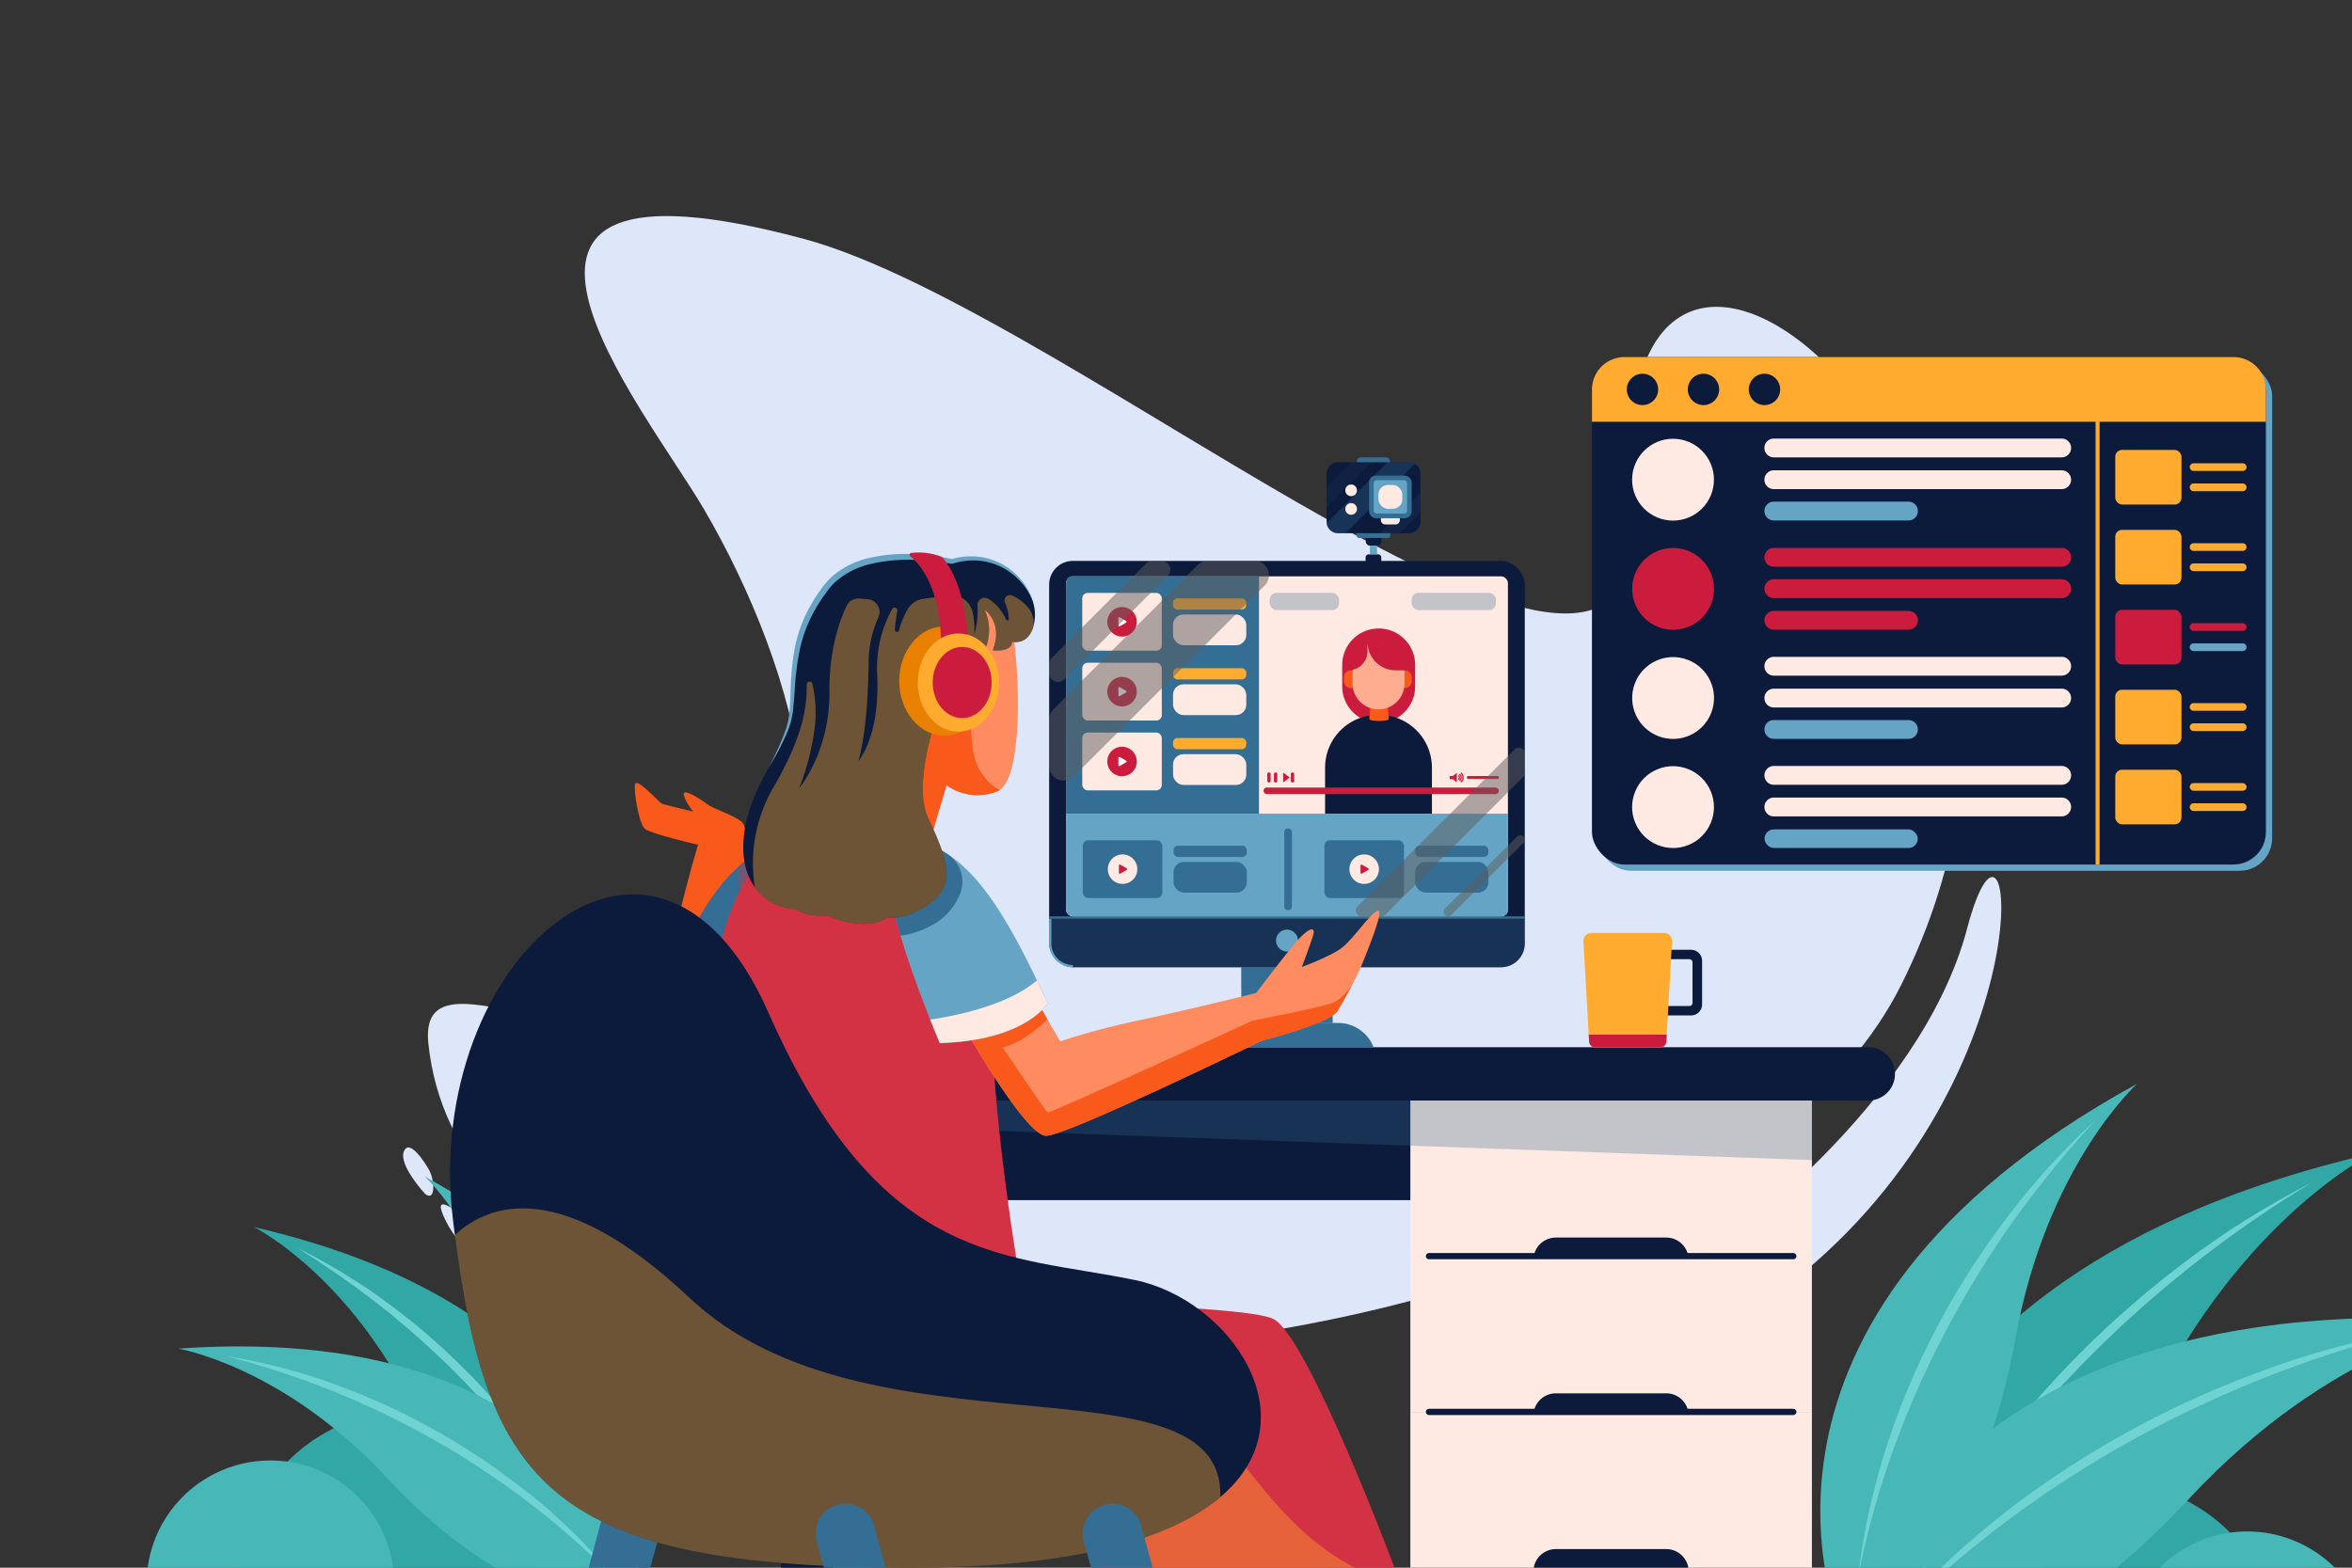 <svg xmlns="http://www.w3.org/2000/svg" xmlns:xlink="http://www.w3.org/1999/xlink" viewBox="0 0 750 500"><rect x="0" y="0" width="750" height="500" fill="#333333" stroke="none"/><defs><style>.cls-1,.cls-12{fill:none;}.cls-2{isolation:isolate;}.cls-3{fill:#dee6f9;}.cls-4{fill:#31a8a5;}.cls-5{fill:#48b7b7;}.cls-6{fill:#6ed3d1;}.cls-7{fill:#65a4c5;}.cls-8{fill:#0c1a3c;}.cls-27,.cls-9{fill:#ffab2f;}.cls-10{fill:#ffe9e3;}.cls-11{fill:#cb1c3e;}.cls-12{stroke:#0c1a3c;stroke-linecap:round;stroke-linejoin:round;stroke-width:1.98px;}.cls-13{fill:#326c92;}.cls-13,.cls-27,.cls-28{mix-blend-mode:multiply;}.cls-13,.cls-15,.cls-16{opacity:0.3;}.cls-14,.cls-16,.cls-17{fill:#346e94;}.cls-17,.cls-27,.cls-28{opacity:0.4;}.cls-18{fill:#f9591a;}.cls-19{fill:#ffad91;}.cls-20{clip-path:url(#clip-path);}.cls-21{fill:#fff;}.cls-22{mix-blend-mode:screen;opacity:0.5;}.cls-23{fill:#5d5d5d;}.cls-24{fill:#e14545;}.cls-25{fill:#ffa466;}.cls-26,.cls-28{fill:#d33245;}.cls-29{fill:#ff8b61;}.cls-30{fill:#ea8000;}</style><clipPath id="clip-path"><rect class="cls-1" x="339.92" y="183.82" width="140.93" height="108.47" rx="2.16"></rect></clipPath></defs><g class="cls-2"><g id="OBJECT"><path class="cls-3" d="M187.09,425.67s-35.24-16.93-44.88-36.16,24.91,18.76,51.55,25.47S202.8,432.62,187.09,425.67Z"></path><path class="cls-3" d="M546.35,399s66-46.14,80.92-102.86,27.66,46.53-56,112.83S546.35,399,546.35,399Z"></path><path class="cls-3" d="M136.6,332.84c-3.42-32.64,54.05,10.93,91.57-11.91,48.64-29.61,26.16-107.67-3.8-158.71-19-32.34-90.05-118.62,31.68-86.11,87.35,23.33,274.4,189.15,264.75,86.11-14.31-152.85,164.31-5.55,85.4,152C537.67,451.09,152.09,480.93,136.6,332.84Z"></path><path class="cls-3" d="M638.68,270.37c3.89-4.94,4.93-18.83.61-21.75s-5.76,8.57-5.8,11.72C633.43,265.88,634.79,275.31,638.68,270.37Z"></path><path class="cls-3" d="M135.6,380.83s-8.51-9.13-6.83-13.54,6.77,3.5,8.13,6C138.63,376.59,138.93,383.34,135.6,380.83Z"></path><path class="cls-4" d="M131,449.81a55.47,55.47,0,0,0-55.48,55.47h111A55.47,55.47,0,0,0,131,449.81Z"></path><path class="cls-5" d="M86.2,465.81a39.48,39.48,0,0,0-39.48,39.47h79A39.47,39.47,0,0,0,86.2,465.81Z"></path><path class="cls-4" d="M200.63,513.58S213.74,422.12,81,391.36c0,0,30.29,15.08,51.5,58.84S179.56,509.6,200.63,513.58Z"></path><path class="cls-6" d="M192.13,501.77s-1-2.06-2.85-5.53-4.69-8.37-8.34-14.06c-1.81-2.85-3.88-5.87-6.07-9.05s-4.64-6.46-7.22-9.79-5.34-6.7-8.17-10.1-5.86-6.73-9-10l-2.3-2.46-2.36-2.39c-1.56-1.61-3.16-3.16-4.77-4.69-3.2-3.05-6.39-6-9.58-8.76-1.57-1.41-3.19-2.71-4.74-4L124.45,419l-2.31-1.82c-3-2.43-6-4.59-8.66-6.63l-4-2.8c-1.25-.91-2.44-1.76-3.59-2.51-2.3-1.5-4.25-2.91-5.93-3.95L94.76,398l5.54,2.85c1.77.89,3.83,2.13,6.24,3.5s5,3.05,7.9,4.86,5.92,3.93,9,6.27l2.4,1.75,2.4,1.86c1.63,1.25,3.27,2.55,4.9,3.93s3.31,2.74,4.94,4.21,3.32,2.91,4.93,4.47,3.27,3.09,4.85,4.71l2.41,2.4,2.35,2.47c3.13,3.31,6.11,6.75,9,10.17s5.55,6.93,8.07,10.37,4.82,6.86,7,10.12,4,6.44,5.7,9.41A162.36,162.36,0,0,1,189.81,496c.81,1.82,1.36,3.27,1.75,4.26Z"></path><path class="cls-5" d="M204.12,500.64S235.34,430,135.39,375.21c0,0,21,19,28.17,59S188.06,492.68,204.12,500.64Z"></path><path class="cls-6" d="M199.94,489.21s-.07-.46-.26-1.33-.47-2.14-.83-3.75-.86-3.55-1.48-5.77c-.31-1.1-.63-2.28-1-3.52L195.21,471l-.63-2.07-.73-2.12c-.49-1.44-1-2.93-1.5-4.46s-1.16-3.06-1.76-4.65c-.3-.79-.6-1.6-.9-2.41s-.66-1.6-1-2.42c-.67-1.63-1.36-3.28-2.05-4.95s-1.54-3.31-2.28-5-1.5-3.4-2.38-5.05-1.71-3.33-2.58-5l-1.26-2.51-1.39-2.45c-.93-1.62-1.85-3.24-2.76-4.84s-1.9-3.16-2.86-4.69l-2.86-4.54c-.48-.74-.91-1.5-1.42-2.2l-1.49-2.09-2.85-4.07c-1.8-2.7-3.74-5.05-5.47-7.29l-2.49-3.2c-.78-1-1.52-2-2.3-2.85l-3.9-4.5-3.36-4,3.79,3.57,4.31,4.16c.85.78,1.67,1.7,2.54,2.67s1.77,2,2.71,3.05l3,3.32c1,1.13,1.95,2.44,3,3.72s2,2.62,3.07,4,2.12,2.76,3.08,4.26l3,4.51,1.54,2.3c.54.77,1,1.6,1.45,2.4l2.84,4.89,1.43,2.47,1.31,2.54,2.57,5.09c.88,1.69,1.57,3.45,2.36,5.15s1.55,3.4,2.21,5.11l2,5.07c.32.84.65,1.65.94,2.48s.55,1.66.82,2.47c.53,1.63,1,3.23,1.56,4.78.88,3.15,1.8,6.1,2.41,8.89.32,1.39.65,2.71.93,4s.48,2.49.7,3.62c.45,2.27.71,4.28.95,5.92s.35,2.94.42,3.83S199.94,489.21,199.94,489.21Z"></path><path class="cls-5" d="M207.08,511.86s-14.31-91.28-150.25-81.73c0,0,33.38,5.53,66.49,41.14S185.77,514.24,207.08,511.86Z"></path><path class="cls-6" d="M195.48,503.06s-1.52-1.68-4.34-4.44-6.95-6.62-12.1-11c-2.57-2.2-5.43-4.48-8.46-6.88s-6.33-4.81-9.77-7.24-7.08-4.84-10.78-7.26-7.57-4.71-11.5-6.9l-2.92-1.67-3-1.6c-2-1.08-4-2.09-5.93-3.08-4-2-7.87-3.88-11.74-5.57-1.91-.88-3.84-1.65-5.7-2.44l-2.78-1.18-2.74-1.06c-3.59-1.43-7.05-2.63-10.22-3.79l-4.61-1.52c-1.46-.5-2.85-1-4.17-1.34-2.64-.77-4.92-1.54-6.83-2l-6-1.67,6.13,1.1c2,.34,4.29.92,7,1.52s5.7,1.44,9,2.33,6.8,2,10.48,3.34l2.8,1,2.85,1.07c1.92.72,3.87,1.48,5.83,2.32s4,1.65,6,2.58,4,1.81,6,2.83,4,2,6,3.07l3,1.59,3,1.67c4,2.25,7.82,4.66,11.59,7.08s7.34,5,10.75,7.55S169,476.55,172,479s5.74,5,8.21,7.33a158.69,158.69,0,0,1,11.39,11.85c1.31,1.49,2.27,2.72,2.93,3.55Z"></path><rect class="cls-7" x="509.64" y="115.88" width="214.9" height="161.85" rx="10.36"></rect><rect class="cls-8" x="507.64" y="113.88" width="214.9" height="161.85" rx="10.36"></rect><path class="cls-9" d="M518,113.88H712.18a10.36,10.36,0,0,1,10.36,10.36v10.28a0,0,0,0,1,0,0H507.64a0,0,0,0,1,0,0V124.24A10.36,10.36,0,0,1,518,113.88Z"></path><path class="cls-8" d="M528.75,124.2a5,5,0,1,1-5-5A5,5,0,0,1,528.75,124.2Z"></path><path class="cls-8" d="M548.2,124.2a5,5,0,1,1-5-5A5,5,0,0,1,548.2,124.2Z"></path><path class="cls-8" d="M567.65,124.2a5,5,0,1,1-5-5A5,5,0,0,1,567.65,124.2Z"></path><circle class="cls-10" cx="533.49" cy="152.99" r="13.05"></circle><path class="cls-10" d="M657.43,145.87h-91.8a3,3,0,0,1-3-3h0a3,3,0,0,1,3-3h91.8a3,3,0,0,1,3,3h0A3,3,0,0,1,657.43,145.87Z"></path><path class="cls-10" d="M657.43,156h-91.8a3,3,0,0,1-3-3h0a3,3,0,0,1,3-3h91.8a3,3,0,0,1,3,3h0A3,3,0,0,1,657.43,156Z"></path><path class="cls-7" d="M608.57,166H565.63a3,3,0,0,1-3-3h0a3,3,0,0,1,3-3h42.94a3,3,0,0,1,3,3h0A3,3,0,0,1,608.57,166Z"></path><circle class="cls-11" cx="533.49" cy="187.8" r="13.05" transform="translate(262.66 684.32) rotate(-80.78)"></circle><path class="cls-11" d="M565.63,174.75h91.8a3,3,0,0,1,3,3v0a3,3,0,0,1-3,3h-91.8a3,3,0,0,1-3-3v0a3,3,0,0,1,3-3Z"></path><path class="cls-11" d="M657.43,190.76h-91.8a3,3,0,0,1-3-3h0a3,3,0,0,1,3-3h91.8a3,3,0,0,1,3,3h0A3,3,0,0,1,657.43,190.76Z"></path><path class="cls-11" d="M608.57,200.84H565.63a3,3,0,0,1-3-3h0a3,3,0,0,1,3-3h42.94a3,3,0,0,1,3,3h0A3,3,0,0,1,608.57,200.84Z"></path><circle class="cls-10" cx="533.49" cy="222.61" r="13.05" transform="translate(228.3 713.55) rotate(-80.78)"></circle><path class="cls-10" d="M657.43,215.49h-91.8a3,3,0,0,1-3-3h0a3,3,0,0,1,3-3h91.8a3,3,0,0,1,3,3h0A3,3,0,0,1,657.43,215.49Z"></path><path class="cls-10" d="M565.63,219.64h91.8a3,3,0,0,1,3,3v0a3,3,0,0,1-3,3h-91.8a3,3,0,0,1-3-3v0a3,3,0,0,1,3-3Z"></path><path class="cls-7" d="M608.57,235.65H565.63a3,3,0,0,1-3-3h0a3,3,0,0,1,3-3h42.94a3,3,0,0,1,3,3h0A3,3,0,0,1,608.57,235.65Z"></path><circle class="cls-10" cx="533.49" cy="257.42" r="13.05" transform="translate(-57.9 223.75) rotate(-22.5)"></circle><path class="cls-10" d="M657.43,250.3h-91.8a3,3,0,0,1-3-3h0a3,3,0,0,1,3-3h91.8a3,3,0,0,1,3,3h0A3,3,0,0,1,657.43,250.3Z"></path><path class="cls-10" d="M657.43,260.38h-91.8a3,3,0,0,1-3-3h0a3,3,0,0,1,3-3h91.8a3,3,0,0,1,3,3h0A3,3,0,0,1,657.43,260.38Z"></path><rect class="cls-7" x="562.67" y="264.53" width="48.86" height="5.93" rx="2.96"></rect><path class="cls-9" d="M668.87,130.87a.63.63,0,0,0-.63.63V275.73h1.27V131.5A.64.64,0,0,0,668.87,130.87Z"></path><rect class="cls-9" x="674.51" y="143.49" width="21.11" height="17.43" rx="2.17"></rect><path class="cls-9" d="M715.15,150.21H699.49a1.22,1.22,0,0,1-1.22-1.22h0a1.22,1.22,0,0,1,1.22-1.23h15.66a1.23,1.23,0,0,1,1.22,1.23h0A1.22,1.22,0,0,1,715.15,150.21Z"></path><path class="cls-9" d="M715.15,156.66H699.49a1.22,1.22,0,0,1-1.22-1.23h0a1.22,1.22,0,0,1,1.22-1.23h15.66a1.23,1.23,0,0,1,1.22,1.23h0A1.23,1.23,0,0,1,715.15,156.66Z"></path><rect class="cls-9" x="674.51" y="168.99" width="21.11" height="17.43" rx="2.17"></rect><path class="cls-9" d="M715.15,175.71H699.49a1.22,1.22,0,0,1-1.22-1.22h0a1.22,1.22,0,0,1,1.22-1.23h15.66a1.23,1.23,0,0,1,1.22,1.23h0A1.22,1.22,0,0,1,715.15,175.71Z"></path><path class="cls-9" d="M715.15,182.15H699.49a1.21,1.21,0,0,1-1.22-1.22h0a1.22,1.22,0,0,1,1.22-1.23h15.66a1.23,1.23,0,0,1,1.22,1.23h0A1.22,1.22,0,0,1,715.15,182.15Z"></path><rect class="cls-11" x="674.51" y="194.49" width="21.11" height="17.43" rx="2.17"></rect><path class="cls-11" d="M715.15,201.21H699.49a1.22,1.22,0,0,1-1.22-1.23h0a1.22,1.22,0,0,1,1.22-1.22h15.66a1.22,1.22,0,0,1,1.22,1.22h0A1.23,1.23,0,0,1,715.15,201.21Z"></path><path class="cls-7" d="M715.15,207.65H699.49a1.22,1.22,0,0,1-1.22-1.22h0a1.22,1.22,0,0,1,1.22-1.23h15.66a1.23,1.23,0,0,1,1.22,1.23h0A1.22,1.22,0,0,1,715.15,207.65Z"></path><rect class="cls-9" x="674.51" y="219.99" width="21.11" height="17.43" rx="2.17"></rect><path class="cls-9" d="M715.15,226.71H699.49a1.22,1.22,0,0,1-1.22-1.23h0a1.22,1.22,0,0,1,1.22-1.22h15.66a1.22,1.22,0,0,1,1.22,1.22h0A1.23,1.23,0,0,1,715.15,226.71Z"></path><path class="cls-9" d="M715.15,233.15H699.49a1.22,1.22,0,0,1-1.22-1.22h0a1.22,1.22,0,0,1,1.22-1.23h15.66a1.23,1.23,0,0,1,1.22,1.23h0A1.22,1.22,0,0,1,715.15,233.15Z"></path><rect class="cls-9" x="674.51" y="245.49" width="21.11" height="17.43" rx="2.17"></rect><rect class="cls-9" x="698.27" y="249.76" width="18.11" height="2.45" rx="1.23"></rect><path class="cls-9" d="M715.15,258.65H699.49a1.22,1.22,0,0,1-1.22-1.22h0a1.22,1.22,0,0,1,1.22-1.23h15.66a1.23,1.23,0,0,1,1.22,1.23h0A1.22,1.22,0,0,1,715.15,258.65Z"></path><rect class="cls-8" x="242.99" y="350.97" width="332.51" height="31.8"></rect><rect class="cls-10" x="449.73" y="450.32" width="128.05" height="49.68"></rect><path class="cls-8" d="M538.42,500H489.08a7.16,7.16,0,0,1,7.05-5.93h35.24a7.15,7.15,0,0,1,7,5.93Z"></path><rect class="cls-10" x="449.73" y="400.64" width="128.05" height="49.68"></rect><path class="cls-8" d="M538.42,450.32H489.08a7.16,7.16,0,0,1,7.05-5.93h35.24a7.15,7.15,0,0,1,7,5.93Z"></path><line class="cls-12" x1="455.66" y1="450.32" x2="571.85" y2="450.32"></line><rect class="cls-10" x="449.73" y="350.97" width="128.05" height="49.68"></rect><path class="cls-8" d="M538.42,400.64H489.08a7.17,7.17,0,0,1,7.05-5.93h35.24a7.16,7.16,0,0,1,7,5.93Z"></path><line class="cls-12" x1="455.66" y1="400.64" x2="571.85" y2="400.64"></line><rect class="cls-8" x="249" y="381.86" width="16.65" height="118.14"></rect><polygon class="cls-13" points="577.78 350.96 577.78 370 242.99 358 242.99 350.96 577.78 350.96"></polygon><path class="cls-8" d="M595.8,351H225a8.48,8.48,0,0,1-8.48-8.48h0A8.48,8.48,0,0,1,225,334H595.8a8.48,8.48,0,0,1,8.47,8.48h0A8.48,8.48,0,0,1,595.8,351Z"></path><rect class="cls-14" x="395.82" y="308.49" width="29.13" height="17.83"></rect><polygon class="cls-13" points="424.95 308.49 424.95 313.3 395.82 315.26 395.82 308.49 424.95 308.49"></polygon><path class="cls-14" d="M426.73,326.26H394a12.11,12.11,0,0,0-11.3,7.75H438A12.11,12.11,0,0,0,426.73,326.26Z"></path><path class="cls-8" d="M452.94,151.05v15.36a3.65,3.65,0,0,1-3.65,3.65H426.65a3.65,3.65,0,0,1-3.61-3.25c0-.14,0-.27,0-.4V151.05a3.63,3.63,0,0,1,3.64-3.64h22.64a3.68,3.68,0,0,1,1.89.53A3.6,3.6,0,0,1,452.94,151.05Z"></path><g class="cls-15"><polygon class="cls-16" points="437.44 147.41 423.01 161.83 423.01 155.42 431.02 147.41 437.44 147.41"></polygon><polygon class="cls-17" points="452.94 157.07 452.94 163.48 446.38 170.06 439.97 170.06 452.94 157.07"></polygon><path class="cls-14" d="M451.18,147.94l-22.11,22.12h-2.42a3.65,3.65,0,0,1-3.61-3.25l19.4-19.4h6.85A3.68,3.68,0,0,1,451.18,147.94Z"></path></g><rect class="cls-14" x="436.55" y="151.68" width="13.6" height="13.6" rx="2.2"></rect><rect class="cls-7" x="438.03" y="153.15" width="10.65" height="10.65" rx="0.95"></rect><rect class="cls-10" x="439.56" y="154.68" width="7.6" height="7.6" rx="3.01"></rect><circle class="cls-10" cx="430.85" cy="156.39" r="1.87"></circle><circle class="cls-10" cx="430.85" cy="162.32" r="1.87"></circle><path class="cls-10" d="M440.33,165.28h6.05a0,0,0,0,1,0,0v.62a1.36,1.36,0,0,1-1.36,1.36h-3.33a1.36,1.36,0,0,1-1.36-1.36v-.62A0,0,0,0,1,440.33,165.28Z"></path><path class="cls-14" d="M433.91,145.87H442a1.21,1.21,0,0,1,1.21,1.21v.32a0,0,0,0,1,0,0H432.7a0,0,0,0,1,0,0v-.32A1.21,1.21,0,0,1,433.91,145.87Z"></path><path class="cls-8" d="M435.49,171.16h5a0,0,0,0,1,0,0v1.52a1.33,1.33,0,0,1-1.33,1.33h-2.31a1.33,1.33,0,0,1-1.33-1.33v-1.52A0,0,0,0,1,435.49,171.16Z"></path><path class="cls-8" d="M436.46,176.8h3a1,1,0,0,1,1,1v1.88a0,0,0,0,1,0,0h-5a0,0,0,0,1,0,0v-1.88A1,1,0,0,1,436.46,176.8Z"></path><rect class="cls-7" x="436.84" y="174.01" width="2.28" height="2.79"></rect><path class="cls-14" d="M432.61,170.06h10.73a0,0,0,0,1,0,0v.78a.74.74,0,0,1-.74.74h-9.24a.74.74,0,0,1-.74-.74v-.78A0,0,0,0,1,432.61,170.06Z"></path><rect class="cls-8" x="334.55" y="178.89" width="151.67" height="129.6" rx="7.57"></rect><rect class="cls-10" x="339.92" y="183.82" width="140.93" height="108.47" rx="2.16"></rect><path class="cls-11" d="M439.66,230.54h0A11.63,11.63,0,0,1,428,218.91v-6.83a11.63,11.63,0,0,1,11.63-11.63h0a11.63,11.63,0,0,1,11.63,11.63v6.83A11.63,11.63,0,0,1,439.66,230.54Z"></path><path class="cls-8" d="M439.37,228h.41a16.83,16.83,0,0,1,16.83,16.83v14.69a0,0,0,0,1,0,0H422.54a0,0,0,0,1,0,0V244.82A16.83,16.83,0,0,1,439.37,228Z"></path><path class="cls-18" d="M442.86,229.3c0,.88-6.23.88-6.23,0l.6-6.84h5Z"></path><path class="cls-18" d="M430.83,219.49h0a2.31,2.31,0,0,1-2.31-2.31V216.1a2.31,2.31,0,0,1,2.31-2.31h0a2.31,2.31,0,0,1,2.31,2.31v1.08A2.31,2.31,0,0,1,430.83,219.49Z"></path><path class="cls-18" d="M447.87,219.49h0a2.31,2.31,0,0,1-2.31-2.31V216.1a2.31,2.31,0,0,1,2.31-2.31h0a2.31,2.31,0,0,1,2.31,2.31v1.08A2.31,2.31,0,0,1,447.87,219.49Z"></path><path class="cls-19" d="M439.58,226.25h0a8.3,8.3,0,0,1-8.3-8.29v-4.87a8.3,8.3,0,0,1,8.3-8.29h0a8.29,8.29,0,0,1,8.29,8.29V218A8.29,8.29,0,0,1,439.58,226.25Z"></path><path class="cls-11" d="M430,213.79h0a6.06,6.06,0,0,0,6.06-6.06V204.8l-4.27,2.68Z"></path><path class="cls-11" d="M436.65,204.43l-.58.37h0a9,9,0,0,0,9,9h3.68v-4.68l-5.45-4.31Z"></path><path class="cls-13" d="M486.22,292.29v8.63a7.57,7.57,0,0,1-7.57,7.57H342.12a7.57,7.57,0,0,1-7.57-7.57v-8.63Z"></path><path class="cls-7" d="M335.25,300.92V293h-.7v7.92a7.57,7.57,0,0,0,7.57,7.57v-.7A6.88,6.88,0,0,1,335.25,300.92Z"></path><polygon class="cls-14" points="485.52 293 486.22 293 486.22 292.29 334.55 292.29 334.55 293 335.25 293 485.52 293"></polygon><circle class="cls-7" cx="410.39" cy="299.99" r="3.5"></circle><g class="cls-20"><rect class="cls-13" x="404.89" y="189.08" width="22.1" height="5.51" rx="2.18"></rect><rect class="cls-13" x="450.16" y="189.08" width="26.87" height="5.51" rx="2.18"></rect><path class="cls-11" d="M441.83,253.28h35.06a1.06,1.06,0,0,0,1.06-1.06h0a1.06,1.06,0,0,0-1.06-1.05H404a1,1,0,0,0-1.05,1.05h0a1.05,1.05,0,0,0,1.05,1.06h37.84"></path><rect class="cls-11" x="404.11" y="246.38" width="1.06" height="3.18" rx="0.42"></rect><rect class="cls-11" x="406.23" y="246.38" width="1.06" height="3.18" rx="0.42"></rect><path class="cls-11" d="M409.17,249.31v-2.67a.13.13,0,0,1,.2-.1l1.74,1.34a.13.13,0,0,1,0,.2l-1.74,1.33A.12.12,0,0,1,409.17,249.31Z"></path><rect class="cls-11" x="411.63" y="246.38" width="1.06" height="3.18" rx="0.42"></rect><path class="cls-11" d="M464.56,246.65v2.65a.11.11,0,0,1-.17.09l-1.12-.87-.07,0h-.82a.11.11,0,0,1-.11-.11v-.83a.1.1,0,0,1,.11-.1h.82a.09.09,0,0,0,.07,0l1.12-.86A.1.1,0,0,1,464.56,246.65Z"></path><path class="cls-11" d="M465.82,246.72a1.85,1.85,0,0,1,.52,1.26,1.8,1.8,0,0,1-.52,1.25.21.21,0,0,0,.29.29,2.2,2.2,0,0,0,.64-1.54,2.23,2.23,0,0,0-.64-1.55.21.21,0,0,0-.29.29Z"></path><path class="cls-11" d="M465.38,247.15a1.2,1.2,0,0,1,.34.83,1.16,1.16,0,0,1-.34.82.2.2,0,0,0,0,.29.21.21,0,0,0,.29,0,1.59,1.59,0,0,0,.45-1.11,1.56,1.56,0,0,0-.45-1.11.21.21,0,0,0-.29,0,.2.2,0,0,0,0,.29Z"></path><path class="cls-11" d="M465,247.58a.58.58,0,0,1,.16.4.55.55,0,0,1-.16.39.21.21,0,0,0,.29.29,1,1,0,0,0,.28-.68,1,1,0,0,0-.28-.69.21.21,0,0,0-.29.29Z"></path><rect class="cls-11" x="467.75" y="247.5" width="10.2" height="0.96" rx="0.38"></rect><rect class="cls-14" x="336.66" y="178.89" width="64.8" height="80.62"></rect><rect class="cls-10" x="345.11" y="189.1" width="25.36" height="18.43" rx="1.73"></rect><path class="cls-11" d="M362.49,198.32a4.7,4.7,0,1,1-4.7-4.7A4.69,4.69,0,0,1,362.49,198.32Z"></path><path class="cls-21" d="M359.08,198.58l-2,1.16a.3.3,0,0,1-.45-.26v-2.32a.3.3,0,0,1,.45-.26l2,1.16A.3.3,0,0,1,359.08,198.58Z"></path><rect class="cls-9" x="374.05" y="190.83" width="23.36" height="3.58" rx="1.42"></rect><rect class="cls-10" x="374.05" y="196" width="23.36" height="9.8" rx="3.3"></rect><rect class="cls-10" x="345.11" y="211.38" width="25.36" height="18.43" rx="1.73"></rect><path class="cls-11" d="M362.49,220.59a4.7,4.7,0,1,1-4.7-4.69A4.69,4.69,0,0,1,362.49,220.59Z"></path><path class="cls-21" d="M359.08,220.85l-2,1.16a.29.29,0,0,1-.45-.25v-2.33a.3.3,0,0,1,.45-.26l2,1.17A.29.29,0,0,1,359.08,220.85Z"></path><rect class="cls-9" x="374.05" y="213.11" width="23.36" height="3.58" rx="1.42"></rect><rect class="cls-10" x="374.05" y="218.27" width="23.36" height="9.8" rx="3.3"></rect><rect class="cls-10" x="345.11" y="233.65" width="25.36" height="18.43" rx="1.73"></rect><path class="cls-11" d="M362.49,242.87a4.7,4.7,0,1,1-4.7-4.7A4.69,4.69,0,0,1,362.49,242.87Z"></path><path class="cls-21" d="M359.08,243.13l-2,1.16a.3.3,0,0,1-.45-.26v-2.32a.3.3,0,0,1,.45-.26l2,1.16A.3.3,0,0,1,359.08,243.13Z"></path><rect class="cls-9" x="374.05" y="235.38" width="23.36" height="3.58" rx="1.42"></rect><rect class="cls-10" x="374.05" y="240.55" width="23.36" height="9.8" rx="3.3"></rect><rect class="cls-7" x="336.66" y="259.51" width="148.15" height="35.52"></rect><rect class="cls-14" x="409.52" y="264.27" width="2.43" height="26" rx="1.01"></rect><rect class="cls-14" x="422.33" y="267.99" width="25.36" height="18.43" rx="1.73"></rect><path class="cls-10" d="M439.7,277.21a4.7,4.7,0,1,1-4.7-4.7A4.7,4.7,0,0,1,439.7,277.21Z"></path><path class="cls-11" d="M436.29,277.47l-2,1.16a.3.3,0,0,1-.45-.26v-2.32a.3.3,0,0,1,.45-.26l2,1.16A.3.3,0,0,1,436.29,277.47Z"></path><rect class="cls-14" x="451.26" y="269.73" width="23.36" height="3.58" rx="1.42"></rect><rect class="cls-14" x="451.26" y="274.89" width="23.36" height="9.8" rx="3.3"></rect><rect class="cls-14" x="345.28" y="267.99" width="25.36" height="18.43" rx="1.73"></rect><path class="cls-10" d="M362.66,277.21a4.7,4.7,0,1,1-4.7-4.7A4.71,4.71,0,0,1,362.66,277.21Z"></path><path class="cls-11" d="M359.25,277.47l-2,1.16a.3.3,0,0,1-.45-.26v-2.32a.3.3,0,0,1,.45-.26l2,1.16A.31.31,0,0,1,359.25,277.47Z"></path><rect class="cls-14" x="374.22" y="269.73" width="23.36" height="3.58" rx="1.42"></rect><rect class="cls-14" x="374.22" y="274.89" width="23.36" height="9.8" rx="3.3"></rect></g><g class="cls-22"><path class="cls-23" d="M372.33,183.67l-33,33a2.8,2.8,0,0,1-4.78-2v-2.84a2.76,2.76,0,0,1,.82-2l30.16-30.16a2.78,2.78,0,0,1,2-.82h2.84A2.8,2.8,0,0,1,372.33,183.67Z"></path><path class="cls-23" d="M486.22,267.81h0a1.44,1.44,0,0,1-.41,1l-23.05,23.05a1.42,1.42,0,0,1-1,.42h0a1.43,1.43,0,0,1-1-2.44l23.06-23.05A1.42,1.42,0,0,1,486.22,267.81Z"></path><path class="cls-23" d="M403.27,186.76l-60.85,60.85a4.61,4.61,0,0,1-7.87-3.26V229.48a4.61,4.61,0,0,1,1.35-3.26l46-46a4.6,4.6,0,0,1,3.26-1.35H400A4.61,4.61,0,0,1,403.27,186.76Z"></path><path class="cls-23" d="M486.22,240.32v6.18a1.91,1.91,0,0,1-.55,1.34l-43.9,43.89a1.86,1.86,0,0,1-1.34.56h-6.18a1.9,1.9,0,0,1-1.34-3.24L483,239A1.9,1.9,0,0,1,486.22,240.32Z"></path></g><path class="cls-8" d="M539.21,302.92H521.8v20.95h17.41a3.55,3.55,0,0,0,3.55-3.55V306.46A3.54,3.54,0,0,0,539.21,302.92Zm.5,16.95a1,1,0,0,1-1,1H524.59V305.93H538.7a1,1,0,0,1,1,1Z"></path><path class="cls-9" d="M530.7,297.58a2.46,2.46,0,0,1,2.46,2.6L531.48,330l-.13,2.26a1.84,1.84,0,0,1-1.84,1.74H508.58a1.84,1.84,0,0,1-1.84-1.74l-.13-2.26-1.69-29.83a2.47,2.47,0,0,1,2.47-2.6Z"></path><path class="cls-11" d="M531.48,330l-.13,2.26a1.84,1.84,0,0,1-1.84,1.74H508.58a1.84,1.84,0,0,1-1.84-1.74l-.13-2.26Z"></path><path class="cls-18" d="M215.21,349.57c-15-6.64,7.38-80.13,7.38-80.13s-15-3.48-16.92-5.06-3.64-11.86-3.17-14.23,7.75,5.85,8.54,6.17,10,2.53,10,2.53-2.53-3-3-5.38,5.68,1.58,7.43,3,9.33,3.79,11.23,5.85,1.8,11.25.35,25.17-.48,34.34-2.06,43.35S228.71,355.53,215.21,349.57Z"></path><path class="cls-24" d="M217.21,313.72s-5.69,17.71-5.38,28.46,16.74,18.29,24.61-12.39l2.59-11Z"></path><path class="cls-14" d="M258.07,263.61l-8.8,29.67-9,30.23-1.89,6.34a65.1,65.1,0,0,1-13.57-1.55c-9.25-2.14-13-5.72-13-5.72q.75-3,1.57-5.79c5-17.35,11.87-31.33,22.92-41.13A57.88,57.88,0,0,1,257,264c.29-.12.6-.22.9-.31Z"></path><path class="cls-25" d="M240.29,323.51l-1.89,6.34c-19.3-.32-26.56-7.27-26.56-7.27q.75-3,1.57-5.79A61.43,61.43,0,0,0,240.29,323.51Z"></path><path class="cls-26" d="M444.67,500h-94s-.95-15.18-14.23-18-12.65-1.89-64.83-9.48-42.07-56.62-42.07-56.62l38-1.9s42.35.32,80.35,1.68c27.92,1,53.49,2.55,58.18,5C417.09,426.31,444.67,500,444.67,500Z"></path><path class="cls-27" d="M350.67,500H432c-22.63-11.66-34-33.41-43.81-42.38-13.12-12-72.8-18.34-72.8-18.34l32.5-23.63c-38-1.36-80.35-1.68-80.35-1.68l-38,1.9s-10.11,49,42.07,56.62,51.55,6.64,64.83,9.48S350.67,500,350.67,500Z"></path><path class="cls-26" d="M328.22,425.05l-103.1.63s-5.49-55.27-.29-97.38c.09-.75.19-1.5.29-2.24,2.39-17.8,5.67-32,11-42.55C241,273.79,247.68,267.24,257,264c.29-.12.6-.22.9-.31l.19-.06a48.26,48.26,0,0,1,14.73-2.07,33.38,33.38,0,0,1,18.61,5.6c5.84,3.84,10.94,9.64,15,17.29a75.32,75.32,0,0,1,5.84,15,118.38,118.38,0,0,1,4,28.23c0,.92.06,1.85.1,2.78.66,17.57,2.81,36.76,5.1,53.23C324.67,407.08,328.22,425.05,328.22,425.05Z"></path><path class="cls-28" d="M306.39,284.43a19.78,19.78,0,0,1-9.65,10.93,28.51,28.51,0,0,1-9.56,3.08,44.17,44.17,0,0,1-16-.85c-9.49,1.74-20.56-4.27-20.56-4.27a11.4,11.4,0,0,1-1.31,0c-5.69-.48-11.32-4.52-13.16-9.77a10.74,10.74,0,0,1,.22-7.85A57.88,57.88,0,0,1,257,264c.29-.12.6-.22.9-.31l.19-.06a48.26,48.26,0,0,1,14.73-2.07,33.38,33.38,0,0,1,18.61,5.6,45.54,45.54,0,0,1,15.78,9.17A18.32,18.32,0,0,1,306.39,284.43Z"></path><path class="cls-28" d="M321.4,383.64a179.7,179.7,0,0,1-14.58-19.55C286.7,333.17,290.26,302,290.26,302s17.22-3.3,22-2.62a118.38,118.38,0,0,1,4,28.23c0,.92.06,1.85.1,2.78C317,348,319.11,367.17,321.4,383.64Z"></path><path class="cls-29" d="M434.38,307.4c-.87,2.14-2.11,4.64-3.42,7.09-1.6,3-3.3,5.93-4.51,8-2.18,3.8-24.17,9.47-24.17,9.47s-61.84,30.15-68.68,30.28-28.11-37.91-28.11-37.91l22-10.51L334,325.13l4.06,7a240.56,240.56,0,0,1,25.73-6.84c15.3-3.24,36.78-8.58,36.78-8.58s7.38-9.81,12.09-15.49,6.92-5.83,6.09-3-3.62,10.2-3.62,10.2,9.3-3.43,12.83-6.18,8.53-10.32,11.18-11.7S436.32,302.63,434.38,307.4Z"></path><path class="cls-18" d="M431,314.49c-1.6,3-3.3,5.93-4.51,8-2.18,3.8-24.17,9.47-24.17,9.47s-61.84,30.15-68.68,30.28-28.11-37.91-28.11-37.91l22-10.51L334,325.13c-2.92,2.84-8.28,7.37-14.27,8.95,0,0,13.64,20.39,14.35,20.75s65.35-29.29,65.35-29.29,21-4,25.56-5.7C426.87,319.16,429.05,316.9,431,314.49Z"></path><path class="cls-7" d="M334.07,320s-3.94,6.78-17.77,10.44a73.39,73.39,0,0,1-16.62,2.24s-1.27-2.95-3.07-7.48c-2.72-6.87-6.71-17.38-9.43-26.73-1-3.6-1.91-7-2.45-10-2.84-15.89,3.15-22.52,3.15-22.52,1.21.41,2.38.82,3.53,1.24a45.54,45.54,0,0,1,15.78,9.17c7.06,6.41,14.17,16.93,23.47,36.36Q332.31,316.14,334.07,320Z"></path><path class="cls-14" d="M306.39,284.43l0-.07a10.54,10.54,0,0,0-4.31-12,51.22,51.22,0,0,0-10.7-5.22c-1.15-.42-2.32-.83-3.53-1.24,0,0-6,6.63-3.15,22.52.54,3,1.41,6.42,2.45,10a28.51,28.51,0,0,0,9.56-3.08A19.78,19.78,0,0,0,306.39,284.43Z"></path><path class="cls-10" d="M334.07,320s-6.88,11.85-34.39,12.68c0,0-1.27-2.95-3.07-7.48,7.75-1.13,24.73-4.49,34.05-12.5Q332.31,316.14,334.07,320Z"></path><path class="cls-29" d="M318.7,252a2.93,2.93,0,0,1-.6.33,16.88,16.88,0,0,1-16.29-1.9L294.53,275l-25.61-7.12,5.85-25.62s-8.38-29.72,1.58-46.49c6.73-11.32,23.79-12.32,35.07-8.41,5.42,1.86,9.5,4.87,10.48,8.41C324.83,206.42,327.16,246.7,318.7,252Z"></path><path class="cls-18" d="M318.7,252a2.93,2.93,0,0,1-.6.33,16.88,16.88,0,0,1-16.29-1.9L294.53,275l-25.61-7.12,5.85-25.62s-8.38-29.72,1.58-46.49c6.73-11.32,23.79-12.32,35.07-8.41-.06,1.33-.2,2.8-.43,4.43,0,0-3,33.71-.64,47.79A17.18,17.18,0,0,0,318.7,252Z"></path><path class="cls-8" d="M330,196.86c0,.19,0,.38-.05.56-.92,8.86-7.19,7.27-7.19,7.27-.17,3.49-6.17,2.72-6.17,2.72,3.36-8.67-2.31-12.72-2.59-12.91a15.6,15.6,0,0,1,0,12.91l-2,16.13-5.93,1.07L304.77,212s-15.65,34.63-8.77,49,8.3,21.12.74,26.93S283,292.69,283,292.69c-7.35,4.74-19.09-.59-19.09-.59-8.07.11-10.08-2.14-10.08-2.14A16.82,16.82,0,0,1,240.71,283c-3-4.13-4.46-10.1-3.31-17.88,2.35-16,13.89-26.44,15-38.77s-.25-24.31,11.14-39.13,40.09-8.19,40.09-8.19C319,174.33,330.75,187.37,330,196.86Z"></path><path class="cls-7" d="M245.16,244.74a95.65,95.65,0,0,0,5.32-11.85,27.08,27.08,0,0,0,1.31-6.25c.16-2.15.24-4.32.32-6.49a89,89,0,0,1,1.24-13.08,46,46,0,0,1,4.33-12.51,51.94,51.94,0,0,1,3.45-5.67c.66-.89,1.24-1.8,2-2.68a21.12,21.12,0,0,1,2.35-2.47,27.19,27.19,0,0,1,12-5.85,50.57,50.57,0,0,1,13.19-1.17,68.72,68.72,0,0,1,13.08,1.63h-.38a22.62,22.62,0,0,1,8.1-.84,20.28,20.28,0,0,1,7.77,2.27,21.52,21.52,0,0,1,6.25,5,19.34,19.34,0,0,1,3.85,7,20.44,20.44,0,0,0-4.22-6.62,20.73,20.73,0,0,0-6.29-4.54,19.72,19.72,0,0,0-7.45-1.86,22.41,22.41,0,0,0-7.58,1l-.17.05-.21,0c-8.39-1.52-17.22-1.93-25.49,0a25.81,25.81,0,0,0-11.18,5.46,18.79,18.79,0,0,0-2.15,2.22c-.66.79-1.26,1.71-1.9,2.55a54.51,54.51,0,0,0-3.36,5.44,44.24,44.24,0,0,0-4.36,12,89,89,0,0,0-1.57,12.81c-.16,2.17-.33,4.34-.56,6.52a26.42,26.42,0,0,1-1.67,6.41A82.14,82.14,0,0,1,245.16,244.74Z"></path><path class="cls-27" d="M328.48,202.3a5.4,5.4,0,0,1-5.68,2.39c-.17,3.49-6.17,2.72-6.17,2.72,3.36-8.67-2.31-12.72-2.59-12.91a15.6,15.6,0,0,1,0,12.91l-2,16.13-5.93,1.07L304.77,212s-15.65,34.63-8.77,49,8.3,21.12.74,26.93S283,292.69,283,292.69c-7.35,4.74-19.09-.59-19.09-.59-8.07.11-10.08-2.14-10.08-2.14A16.82,16.82,0,0,1,240.71,283a48.24,48.24,0,0,1,5.76-31.62c9.48-16.26,10.81-25.32,10.78-33.1a.91.91,0,0,1,1.79-.21,40.65,40.65,0,0,1,.86,13.07,80.67,80.67,0,0,1-5.06,20.24s9.81-11.55,9.65-30.84c-.11-13.64,3.41-23,5.49-27.33a4.11,4.11,0,0,1,4.18-2.31c.68.08,1.48.15,2.38.19a4.12,4.12,0,0,1,3.58,5.75A35.27,35.27,0,0,0,277,210.31c-.15,10.57-.68,23-3.3,32.53.4-.77,7-8.21,6-28a38.79,38.79,0,0,1,4.8-20.61.9.9,0,0,1,1.66.62,48.85,48.85,0,0,0-.79,6,.66.66,0,0,0,1.3.21,28.09,28.09,0,0,1,2.8-6.82,7,7,0,0,1,5.18-3.29c1.92-.24,4.56-.6,7.18-1.08a7.17,7.17,0,0,1,8.38,5.63,26.88,26.88,0,0,1,.48,6.83,27.84,27.84,0,0,0,1-9.21,2.32,2.32,0,0,1,3.61-2.07,15,15,0,0,1,5.51,6.53.45.45,0,0,0,.87-.18,15,15,0,0,0-1.22-5.23,1.71,1.71,0,0,1,2.22-2.25,13.34,13.34,0,0,1,5,3.66A7.31,7.31,0,0,1,328.48,202.3Z"></path><ellipse class="cls-30" cx="301.17" cy="217.2" rx="14.43" ry="17.43"></ellipse><path class="cls-11" d="M290.26,177.43c2.67,2.08,9.13,8.9,9.81,26.32l8.69,1.47s-.36-17.93-8-27.18a1.93,1.93,0,0,0-.87-.59,20,20,0,0,0-9.39-1.08A.6.6,0,0,0,290.26,177.43Z"></path><ellipse class="cls-9" cx="305.64" cy="217.69" rx="12.97" ry="15.66"></ellipse><ellipse class="cls-11" cx="306.82" cy="217.69" rx="9.4" ry="11.35"></ellipse><polygon class="cls-14" points="196.15 468.39 187.74 500 207.4 500 214.51 473.27 196.15 468.39"></polygon><path class="cls-8" d="M389.15,477.47c-15.34,13-45.74,22.53-98.56,22.53-114.86,0-135.26-26.21-145.54-106.12-.2-1.5-.39-3-.58-4.58C134.35,305.81,209,241.29,245,322.89s76.09,76.87,117,85.39C392.08,414.53,418.8,452.39,389.15,477.47Z"></path><path class="cls-27" d="M389.15,477.47c-15.34,13-45.74,22.53-98.56,22.53-114.86,0-135.26-26.21-145.54-106.12,11.18-10.32,34.2-18.2,74.86,20.09C276.52,467.29,390.42,430.66,389.15,477.47Z"></path><path class="cls-14" d="M278.76,486.6l3.63,13.4H262.72l-2.29-8.42a9.49,9.49,0,0,1,6.72-11.67h0A9.51,9.51,0,0,1,278.76,486.6Z"></path><path class="cls-14" d="M363.92,486.6l3.63,13.4H347.89l-2.29-8.42a9.49,9.49,0,0,1,6.72-11.67h0A9.49,9.49,0,0,1,363.92,486.6Z"></path><path class="cls-4" d="M671.8,472.45a55.48,55.48,0,0,1,55.47,55.47H616.32A55.48,55.48,0,0,1,671.8,472.45Z"></path><path class="cls-5" d="M716.62,488.45a39.47,39.47,0,0,1,39.47,39.47H677.15A39.47,39.47,0,0,1,716.62,488.45Z"></path><path class="cls-4" d="M591.62,536.22s-18.06-126,164.79-168.32c0,0-41.72,20.77-70.92,81S620.63,530.74,591.62,536.22Z"></path><path class="cls-6" d="M603.33,520c21.45-51.76,60.84-96.19,107.16-127.27A302,302,0,0,1,737.43,377c-56.61,34.16-104.6,83.58-134.1,143Z"></path><path class="cls-5" d="M586.81,518.41s-43-97.35,94.67-172.76c0,0-28.9,26.14-38.8,81.27S608.94,507.44,586.81,518.41Z"></path><path class="cls-6" d="M592.57,502.66C598.16,454.21,621,408.09,653.49,372q7.07-7.71,14.76-14.76A340.36,340.36,0,0,0,642,389.43c-23.87,33.84-41.49,72.49-49.41,113.23Z"></path><path class="cls-5" d="M582.74,533.85s19.7-125.71,206.93-112.56c0,0-46,7.62-91.58,56.67S612.09,537.13,582.74,533.85Z"></path><path class="cls-6" d="M598.71,521.74c35.7-43.19,86.39-74.11,139.79-90.23a305.81,305.81,0,0,1,30.36-7.11c-64.14,16.05-124.52,49.22-170.15,97.34Z"></path></g></g></svg>